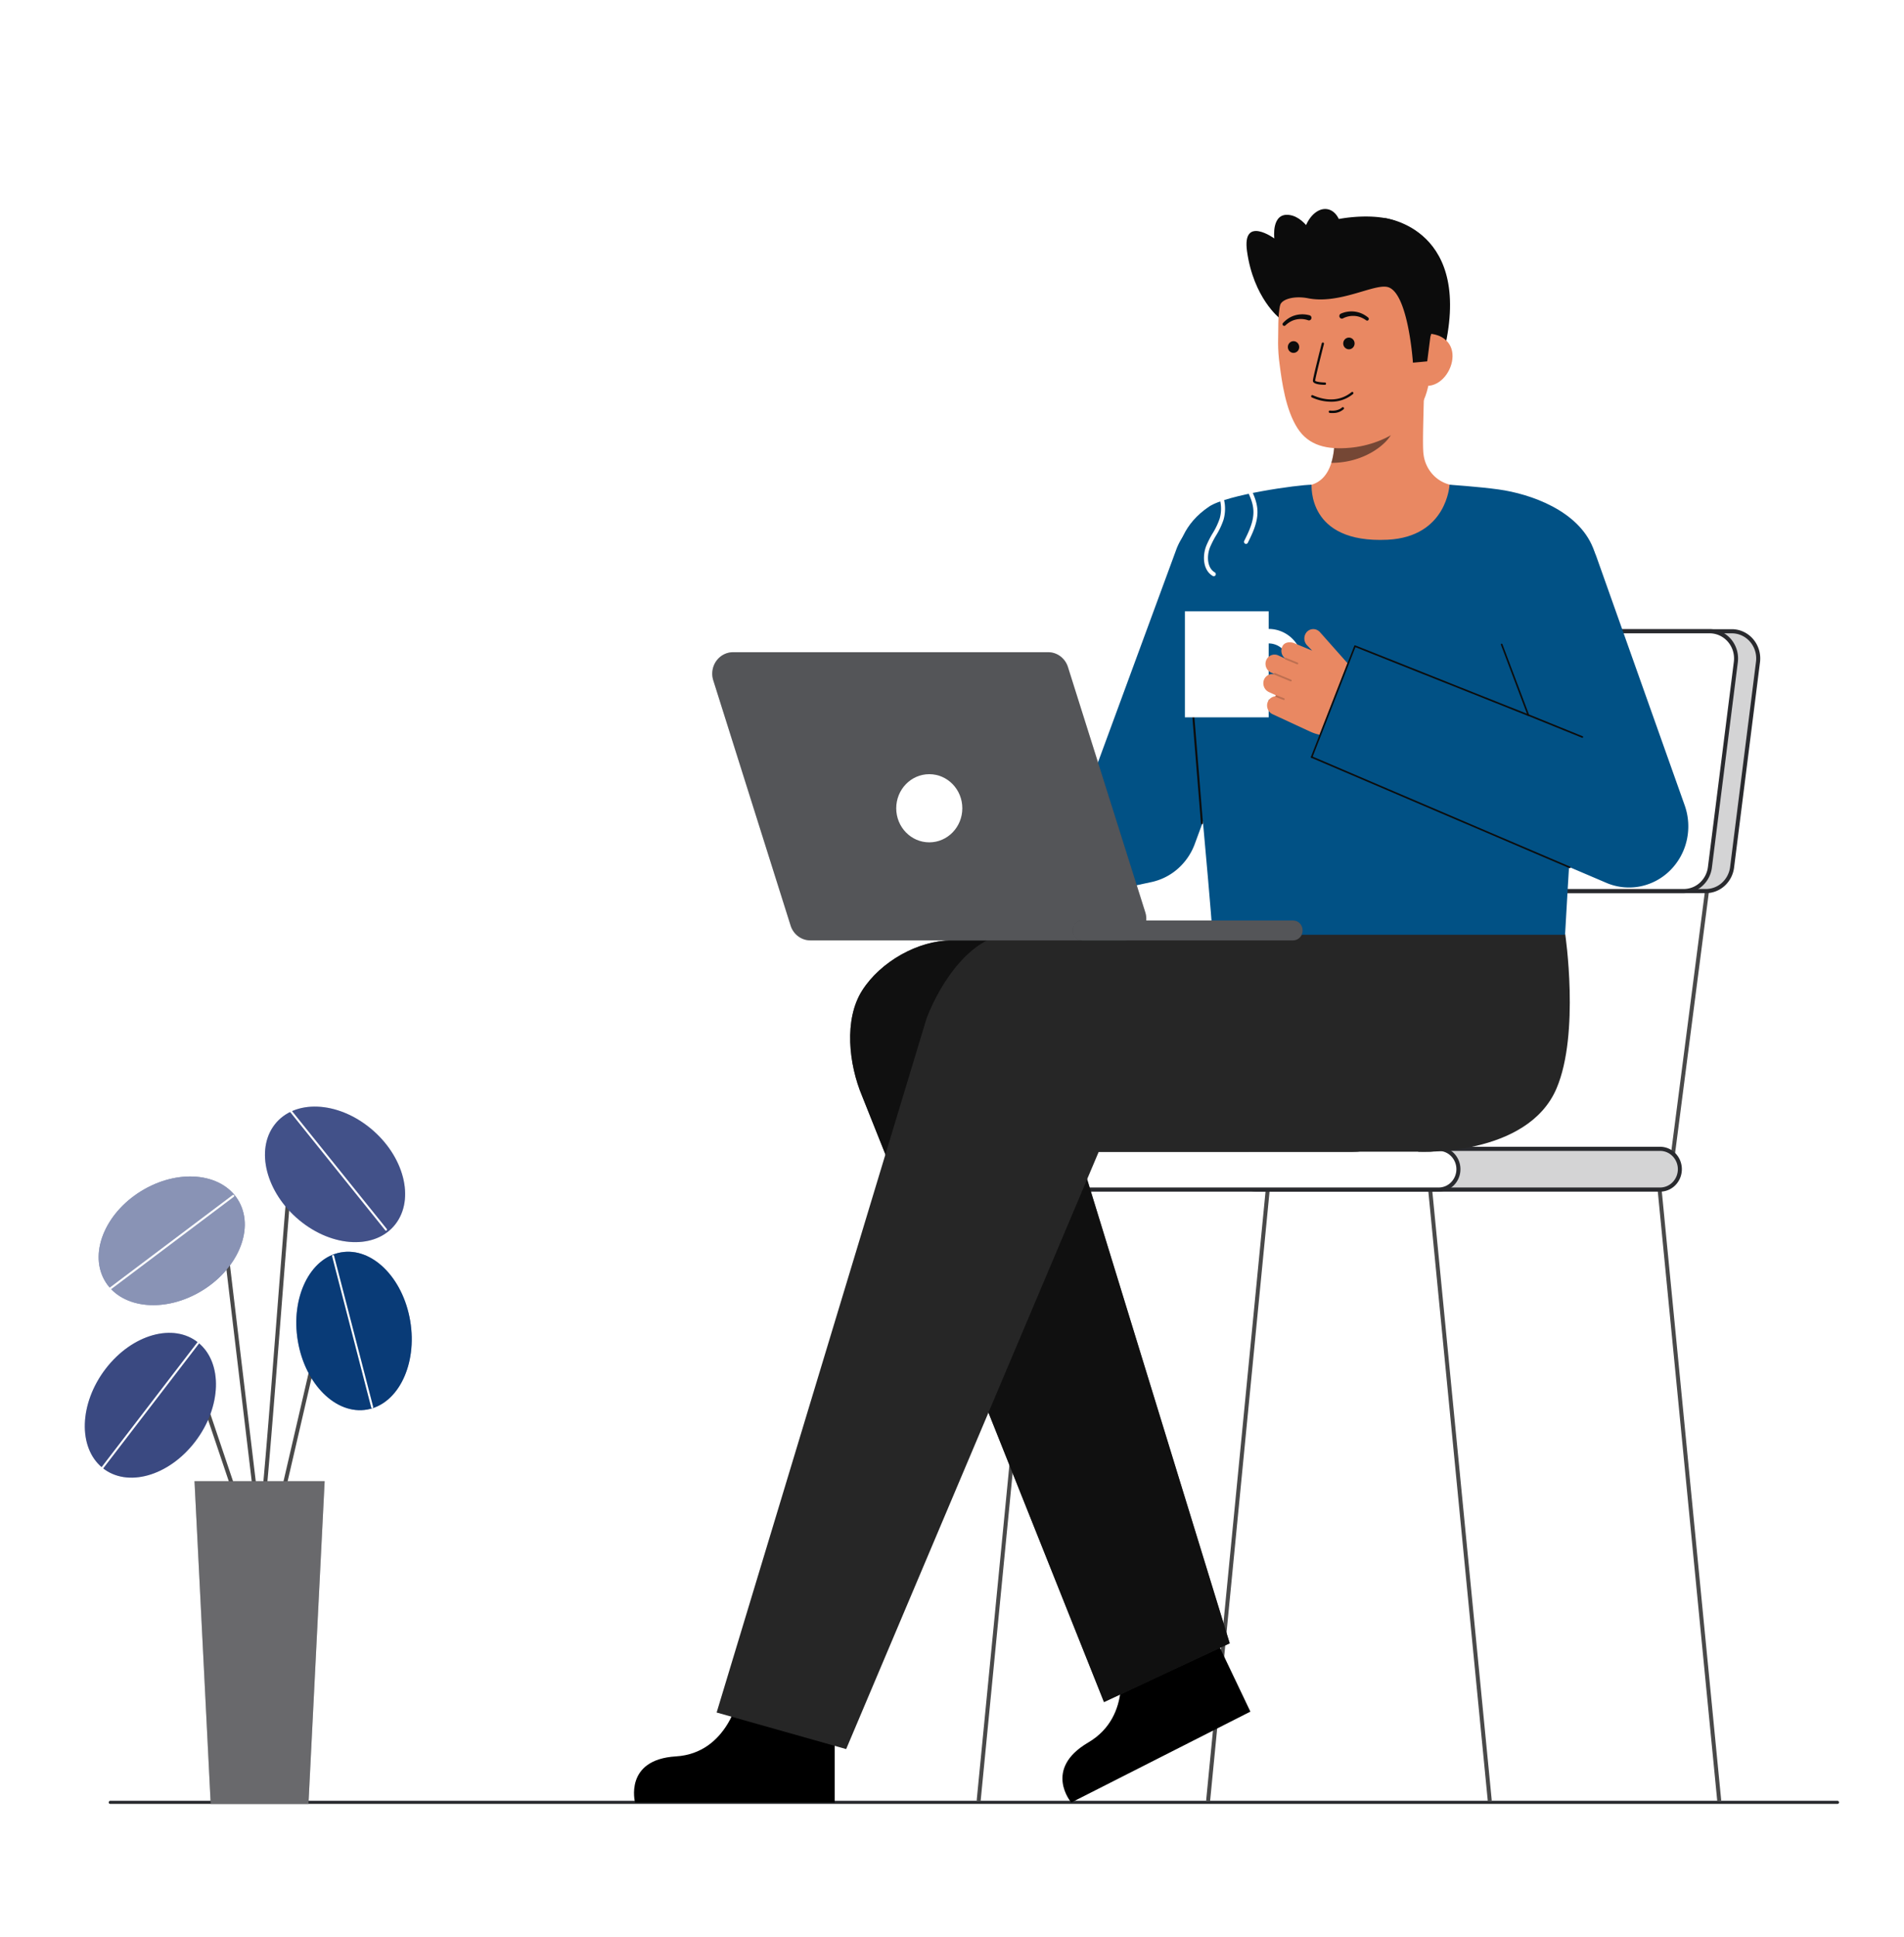 <svg xmlns="http://www.w3.org/2000/svg" width="297" height="302" fill="none"><path fill="#fff" d="M297 0H0v302h297z"/><path fill="#292A2E" d="M17.189 281.227h269.443a.217.217 0 0 0 .203-.139.236.236 0 0 0 0-.173.22.22 0 0 0-.203-.14H17.189a.217.217 0 0 0-.155.066.231.231 0 0 0 0 .32.217.217 0 0 0 .155.066Z"/><path fill="#292A2E" d="M17.189 281.227h269.443a.217.217 0 0 0 .203-.139.236.236 0 0 0 0-.173.22.22 0 0 0-.203-.14H17.189a.217.217 0 0 0-.155.066.231.231 0 0 0 0 .32.217.217 0 0 0 .155.066Z" opacity=".65"/><path fill="#494949" d="m267.874 280.829.615-.122-9.613-98.482-.615.122 9.613 98.482ZM232.081 280.829l.615-.122-9.613-98.482-.614.122 9.612 98.482ZM152.963 280.829l-.615-.122 9.613-98.482.615.122-9.613 98.482ZM188.756 280.829l-.615-.122 9.612-98.482.615.122-9.612 98.482ZM201.504 138.884l.621.085-5.616 43.361-.621-.085 5.616-43.361ZM265.958 138.883l.621.085-5.615 43.362-.621-.086 5.615-43.361Z"/><path fill="#292A2E" d="M195.942 179.111h63.044c1.701 0 3.08 1.422 3.08 3.176 0 1.754-1.379 3.175-3.08 3.175h-63.044c-1.701 0-3.08-1.421-3.08-3.175 0-1.754 1.379-3.176 3.08-3.176Z"/><path fill="#fff" d="M195.942 179.111h63.044c1.701 0 3.08 1.422 3.08 3.176 0 1.754-1.379 3.175-3.08 3.175h-63.044c-1.701 0-3.08-1.421-3.08-3.175 0-1.754 1.379-3.176 3.08-3.176Z" opacity=".8"/><path fill="#292A2E" d="M195.943 185.785h63.043a3.344 3.344 0 0 0 2.378-1.036c.63-.656.983-1.54.983-2.462 0-.922-.353-1.807-.983-2.462a3.345 3.345 0 0 0-2.378-1.037h-63.043a3.345 3.345 0 0 0-2.378 1.037 3.556 3.556 0 0 0-.982 2.462c0 .922.353 1.806.982 2.462a3.344 3.344 0 0 0 2.378 1.036Zm63.043-6.351a2.724 2.724 0 0 1 1.937.846c.513.534.801 1.255.801 2.007 0 .751-.288 1.472-.801 2.006a2.724 2.724 0 0 1-1.937.846h-63.043a2.726 2.726 0 0 1-1.937-.846 2.896 2.896 0 0 1-.8-2.006c0-.752.287-1.473.8-2.007a2.726 2.726 0 0 1 1.937-.846h63.043Z"/><path fill="#fff" d="M161.34 179.111h63.044c1.701 0 3.08 1.422 3.08 3.175v.001c0 1.753-1.379 3.175-3.08 3.175H161.34c-1.701 0-3.08-1.422-3.08-3.175v-.001c0-1.753 1.379-3.175 3.08-3.175Z"/><path fill="#292A2E" d="M161.34 185.785h63.044a3.352 3.352 0 0 0 2.42-1.013c.319-.325.572-.712.744-1.139a3.58 3.58 0 0 0-.744-3.832 3.383 3.383 0 0 0-1.112-.756 3.306 3.306 0 0 0-1.308-.257H161.34a3.31 3.31 0 0 0-1.309.257 3.403 3.403 0 0 0-1.112.756 3.515 3.515 0 0 0-.744 1.139 3.604 3.604 0 0 0 0 2.693c.173.427.426.814.744 1.139.319.326.697.583 1.112.756.416.174.86.261 1.309.257Zm63.044-6.351a2.71 2.71 0 0 1 1.975.825c.26.265.467.581.608.929a2.925 2.925 0 0 1-.608 3.126 2.71 2.71 0 0 1-1.975.825H161.34a2.703 2.703 0 0 1-1.068-.208 2.761 2.761 0 0 1-.908-.617 2.858 2.858 0 0 1-.607-.929 2.925 2.925 0 0 1 0-2.197c.141-.348.347-.664.607-.929.26-.266.569-.475.908-.617a2.703 2.703 0 0 1 1.068-.208h63.044ZM204.958 138.925H266.1c.999 0 1.965-.375 2.716-1.055a4.282 4.282 0 0 0 1.365-2.64l4.045-32.022a4.39 4.39 0 0 0-.144-1.784 4.292 4.292 0 0 0-.845-1.564 4.12 4.12 0 0 0-1.396-1.066 4.01 4.01 0 0 0-1.697-.377h-61.142c-1 0-1.965.375-2.716 1.055a4.285 4.285 0 0 0-1.366 2.64l-4.044 32.021a4.359 4.359 0 0 0 .144 1.785 4.3 4.3 0 0 0 .845 1.564c.386.453.862.817 1.395 1.066a4.01 4.01 0 0 0 1.698.377Z"/><path fill="#fff" d="M204.958 138.925H266.1c.999 0 1.965-.375 2.716-1.055a4.282 4.282 0 0 0 1.365-2.64l4.045-32.022a4.39 4.39 0 0 0-.144-1.784 4.292 4.292 0 0 0-.845-1.564 4.12 4.12 0 0 0-1.396-1.066 4.01 4.01 0 0 0-1.697-.377h-61.142c-1 0-1.965.375-2.716 1.055a4.285 4.285 0 0 0-1.366 2.64l-4.044 32.021a4.359 4.359 0 0 0 .144 1.785 4.3 4.3 0 0 0 .845 1.564c.386.453.862.817 1.395 1.066a4.01 4.01 0 0 0 1.698.377Z" opacity=".8"/><path fill="#292A2E" d="M204.957 139.248h61.142a4.366 4.366 0 0 0 2.921-1.138 4.63 4.63 0 0 0 1.472-2.838l4.044-32.021a4.683 4.683 0 0 0-.155-1.92 4.594 4.594 0 0 0-.909-1.683 4.444 4.444 0 0 0-1.502-1.147 4.31 4.31 0 0 0-1.826-.407h-61.142a4.366 4.366 0 0 0-2.921 1.139 4.62 4.62 0 0 0-1.472 2.839l-4.044 32.02a4.683 4.683 0 0 0 .155 1.92 4.59 4.59 0 0 0 .909 1.683c.416.488.928.879 1.502 1.147a4.313 4.313 0 0 0 1.826.407v-.001Zm65.187-40.509c.541 0 1.075.12 1.568.35.493.23.932.565 1.289.984.357.419.623.912.781 1.445.157.534.203 1.096.133 1.649l-4.044 32.021a3.976 3.976 0 0 1-1.264 2.437 3.749 3.749 0 0 1-2.508.977h-61.142a3.705 3.705 0 0 1-1.568-.349 3.804 3.804 0 0 1-1.29-.985 3.948 3.948 0 0 1-.78-1.445 4.03 4.03 0 0 1-.133-1.649l4.044-32.021a3.974 3.974 0 0 1 1.264-2.437 3.75 3.75 0 0 1 2.508-.977h61.142Z"/><path fill="#fff" d="M201.5 138.925h61.142c1 0 1.965-.375 2.716-1.055a4.283 4.283 0 0 0 1.366-2.64l4.044-32.022a4.355 4.355 0 0 0-.144-1.784 4.283 4.283 0 0 0-.845-1.564 4.127 4.127 0 0 0-1.395-1.066 4.013 4.013 0 0 0-1.698-.377h-61.142c-.999 0-1.965.375-2.716 1.055a4.285 4.285 0 0 0-1.366 2.64l-4.044 32.021a4.376 4.376 0 0 0 .144 1.785 4.3 4.3 0 0 0 .845 1.564c.386.453.862.817 1.395 1.066a4.012 4.012 0 0 0 1.698.377Z"/><path fill="#292A2E" d="M201.5 139.248h61.142a4.363 4.363 0 0 0 2.92-1.138 4.62 4.62 0 0 0 1.472-2.838l4.045-32.021a4.717 4.717 0 0 0-.155-1.92 4.624 4.624 0 0 0-.909-1.683 4.444 4.444 0 0 0-1.502-1.147 4.318 4.318 0 0 0-1.827-.407h-61.142a4.362 4.362 0 0 0-2.92 1.139 4.62 4.62 0 0 0-1.472 2.839l-4.045 32.02a4.717 4.717 0 0 0 .155 1.92 4.61 4.61 0 0 0 .91 1.684 4.42 4.42 0 0 0 1.501 1.146 4.317 4.317 0 0 0 1.827.407v-.001Zm65.186-40.509a3.71 3.71 0 0 1 1.569.35c.492.23.932.565 1.289.984.357.419.623.912.781 1.445.157.534.202 1.096.133 1.649l-4.045 32.021a3.966 3.966 0 0 1-1.264 2.437 3.744 3.744 0 0 1-2.507.977H201.5a3.695 3.695 0 0 1-1.569-.349 3.81 3.81 0 0 1-1.289-.984 3.955 3.955 0 0 1-.781-1.446 4.03 4.03 0 0 1-.133-1.649l4.045-32.021a3.97 3.97 0 0 1 1.263-2.437 3.75 3.75 0 0 1 2.508-.977h61.142Z"/><path fill="#000" d="M115.268 264.359s-1.679 8.973-9.828 9.473-6.382 7.193-6.382 7.193h31.141v-16.041l-14.931-.625ZM174.513 258.693s2.335 8.816-4.763 12.973c-7.098 4.158-2.647 9.359-2.647 9.359l27.943-14.173-6.867-14.394-13.666 6.235Z"/><path fill="#0C0C0C" d="M199.588 49.601s-4.062-3.161-5.069-10.44c-.78-5.634 4.262-1.984 4.262-1.984s-.523-4.063 2.349-3.66c2.871.403 4.478 4.672 4.478 4.672M215.97 33.993s14.247 1.575 9.097 21.478l-1.261.087-2.559.177"/><path fill="#E98862" d="M201.975 76.257c.063-.008.758 11.882 14.156 10.846 9.276-.716 12.583-10.862 12.796-10.862-1-.22-2.236-.552-2.727-.666a5.381 5.381 0 0 1-2.78-1.68 5.657 5.657 0 0 1-1.36-3.012c-.271-1.685.188-10.308.048-12.014l-14.239 3.277c.199 3.601 1.592 11.95-3.288 13.429-.813.244-1.688.469-2.606.682Z"/><path fill="#0C0C0C" d="M207.669 72.162c.223-.74.367-1.504.429-2.278a25.1 25.1 0 0 0-.094-5.299 15.383 15.383 0 0 0 7.869-3.554c.264 1.006 1.718 5.405 1.315 6.362-.759 1.808-4.334 4.77-9.519 4.77Z" opacity=".52"/><path fill="#E98862" d="M210.608 69.81c5.617-.52 12.34-4.18 12.437-12.04l.088-7.094c.096-7.86-3.83-14.286-11.009-14.38-7.179-.094-12.624 6.208-12.721 14.07l-.038 3.14c.005 1.078.081 2.155.228 3.222.368 2.825.939 7.12 2.798 10.026 1.757 2.743 4.628 3.387 8.217 3.055Z"/><path fill="#0C0C0C" d="M208.002 62.623a7.21 7.21 0 0 1-3.373-.664.186.186 0 0 1-.11-.174c0-.024.005-.048.014-.07a.181.181 0 0 1 .169-.113c.024 0 .047.004.069.014 2.28 1.002 4.35.855 5.987-.425a1.14 1.14 0 0 1 .103-.075.176.176 0 0 1 .131-.008.19.19 0 0 1 .049.331 5.333 5.333 0 0 1-3.039 1.185ZM208.056 64.394c-.21.014-.42.009-.629-.015a.188.188 0 0 1-.094-.33.177.177 0 0 1 .133-.041c1.254.137 1.853-.456 1.878-.481a.177.177 0 0 1 .253.004c.034.034.053.08.053.129a.19.19 0 0 1-.049.13 2.415 2.415 0 0 1-1.545.604ZM201.774 55.017c-.488 0-.884-.408-.884-.912 0-.503.396-.911.884-.911.489 0 .885.408.885.911a.899.899 0 0 1-.885.912ZM210.414 54.458a.899.899 0 0 1-.885-.912c0-.503.396-.911.885-.911.488 0 .884.408.884.911 0 .504-.396.912-.884.912Z"/><path fill="#E98862" d="M222.569 60.159c2.182.028 3.98-2.355 4.009-4.604.028-2.25-1.726-3.513-3.907-3.542l-1.143 1.492-.834 6.629 1.875.025Z"/><path fill="#0C0C0C" d="M220.4 56.544s-.736-11.123-4.008-11.81c-2.179-.458-7.463 2.729-12.357 1.766-2.141-.42-4.174.126-4.38 1.168-.082.413-1.416-5.52 1.937-10.022 2.669-3.584 11.406-4.598 15.38-3.423 11.006 3.255 6.149 18.28 6.149 18.28l-.491 3.834-2.23.207ZM206.684 59.998h-.014c-.703-.007-1.881-.1-1.877-.642.005-.45 1.245-5.287 1.387-5.837a.183.183 0 0 1 .086-.1.174.174 0 0 1 .232.064.19.19 0 0 1 .026.13c-.55 2.143-1.371 5.441-1.374 5.747.068.13.794.262 1.522.27.046 0 .09.02.122.053a.184.184 0 0 1 .053.126.18.18 0 0 1-.164.19h.001Z"/><path fill="#0C0C0C" d="M204.284 49.161a4.133 4.133 0 0 0-2.258 0c-.363.101-.709.257-1.027.464a4.42 4.42 0 0 0-.857.722.274.274 0 0 0-.01.376.256.256 0 0 0 .364.018l.016-.014c.236-.226.499-.42.783-.578.278-.157.577-.27.888-.334a3.441 3.441 0 0 1 1.84.106l.025.009c.098.036.206.03.3-.016a.396.396 0 0 0 .2-.23.418.418 0 0 0-.015-.309.397.397 0 0 0-.223-.207l-.026-.007ZM209.516 49.62a3.457 3.457 0 0 1 1.81-.359c.317.021.628.092.924.21.301.117.586.273.85.464l.016.012a.256.256 0 0 0 .354-.071.273.273 0 0 0 .045-.195.266.266 0 0 0-.097-.172 4.388 4.388 0 0 0-.944-.599 3.992 3.992 0 0 0-2.203-.321c-.384.05-.758.155-1.113.313a.404.404 0 0 0-.209.222.415.415 0 0 0 .006.31.396.396 0 0 0 .216.216.38.38 0 0 0 .322-.017l.023-.014ZM205.336 41.504c-1.615-.348-2.522-2.616-2.025-5.067.496-2.45 2.208-4.155 3.823-3.807 1.615.348 2.522 2.616 2.025 5.067-.497 2.45-2.208 4.155-3.823 3.807Z"/><path fill="#262626" d="m191.82 256.203-23.565-76.643h42.714c8.581 0 12.157-7.502 12.157-16.348 0-8.845-8.435-16.6-17.014-16.6h-57.649c-5.233 0-11.101 3.3-13.973 7.81s-2.096 11.499-.015 16.45l37.735 94.49"/><path fill="#0A0A0A" d="m191.82 256.203-23.565-76.643h42.714c8.581 0 12.157-7.502 12.157-16.348 0-8.845-8.435-16.6-17.014-16.6h-57.649c-5.233 0-11.101 3.3-13.973 7.81s-2.096 11.499-.015 16.45l37.735 94.49" opacity=".8"/><path fill="#262626" d="m131.99 272.692 39.402-93.132 51.736-.004c12.122-.98 17.674-7.829 17.497-16.673-.174-8.732-4.462-17.356-12.893-17.356h-69.731c-6.238.132-11.145 7.239-13.459 13.213l-32.756 108.25"/><path fill="#262626" d="M244.154 145.634s2.297 15.447-1.345 24.036c-4.546 10.722-21.591 9.886-21.591 9.886l.961-34.029 21.975.107Z"/><path fill="#015185" d="m143.059 145.33 36.545-7.808a9.143 9.143 0 0 0 4.125-2.081 9.545 9.545 0 0 0 2.644-3.871l14.374-39.051a9.814 9.814 0 0 0-.187-7.316 9.533 9.533 0 0 0-2.095-3.042 9.211 9.211 0 0 0-3.067-1.981 8.999 8.999 0 0 0-7.094.228 9.26 9.26 0 0 0-2.942 2.174 9.604 9.604 0 0 0-1.906 3.172l-12.574 34.158-31.577 6.746s3.12 18.807 3.754 18.672Z"/><path fill="#015185" d="M185.327 102.437c.422 5.112 3.413 37.003 3.82 43.299h54.983c.316-5.678 1.734-30.51 2.932-41.616 1.144-10.597 2.747-15.419 1.43-18.712-2.323-5.808-9.718-8.402-14.725-9.1-3.057-.427-7.656-.733-7.656-.733s-.389 8.12-9.674 8.573c-12.638.613-11.794-8.573-11.857-8.573-2.047 0-13.193 1.535-15.979 3.407-3.937 2.646-5.1 6.25-5.146 9.562-.053 3.813 1.393 8.094 1.872 13.893Z"/><path fill="#0C0C0C" d="M187.488 128.494h.013a.18.18 0 0 0 .059-.017.16.16 0 0 0 .077-.095.162.162 0 0 0 .007-.062l-1.427-17.678a.184.184 0 0 0-.016-.061.155.155 0 0 0-.092-.081c-.02-.006-.041-.008-.061-.006a.15.15 0 0 0-.059.018.179.179 0 0 0-.048.039.161.161 0 0 0-.029.055.15.15 0 0 0-.007.063l1.427 17.678c.003.04.021.077.05.105a.156.156 0 0 0 .106.042Z"/><path fill="#292A2E" d="m178.649 142.23-12.064-38.233a3.346 3.346 0 0 0-1.179-1.673 3.185 3.185 0 0 0-1.908-.639h-49.15c-.512 0-1.017.125-1.474.365-.456.24-.851.588-1.152 1.015-.301.428-.5.922-.58 1.444a3.452 3.452 0 0 0 .119 1.558l12.064 38.234a3.339 3.339 0 0 0 1.18 1.672 3.174 3.174 0 0 0 1.907.639h49.15c.512 0 1.018-.125 1.474-.365a3.266 3.266 0 0 0 1.153-1.015 3.4 3.4 0 0 0 .579-1.444 3.455 3.455 0 0 0-.119-1.558Z"/><path fill="#fff" d="m178.649 142.23-12.064-38.233a3.346 3.346 0 0 0-1.179-1.673 3.185 3.185 0 0 0-1.908-.639h-49.15c-.512 0-1.017.125-1.474.365-.456.24-.851.588-1.152 1.015-.301.428-.5.922-.58 1.444a3.452 3.452 0 0 0 .119 1.558l12.064 38.234a3.339 3.339 0 0 0 1.18 1.672 3.174 3.174 0 0 0 1.907.639h49.15c.512 0 1.018-.125 1.474-.365a3.266 3.266 0 0 0 1.153-1.015 3.4 3.4 0 0 0 .579-1.444 3.455 3.455 0 0 0-.119-1.558Z" opacity=".2"/><path fill="#292A2E" d="M168.807 143.512h32.902c.819 0 1.484.685 1.484 1.53v.04c0 .845-.665 1.53-1.484 1.53h-32.902c-.819 0-1.484-.685-1.484-1.53v-.04c0-.845.665-1.53 1.484-1.53Z"/><path fill="#fff" d="M168.807 143.512h32.902c.819 0 1.484.685 1.484 1.53v.04c0 .845-.665 1.53-1.484 1.53h-32.902c-.819 0-1.484-.685-1.484-1.53v-.04c0-.845.665-1.53 1.484-1.53Z" opacity=".2"/><path fill="#fff" d="M144.955 131.328c-2.847 0-5.155-2.379-5.155-5.314s2.308-5.315 5.155-5.315c2.847 0 5.155 2.38 5.155 5.315 0 2.935-2.308 5.314-5.155 5.314ZM184.829 95.31h13.069v16.526h-13.069V95.31Z"/><path fill="#fff" d="M197.898 109.091a5.241 5.241 0 0 0 2.974-.93 5.487 5.487 0 0 0 1.971-2.477 5.681 5.681 0 0 0 .305-3.188 5.583 5.583 0 0 0-1.465-2.825 5.306 5.306 0 0 0-2.74-1.51 5.205 5.205 0 0 0-3.093.314 5.39 5.39 0 0 0-2.402 2.032 5.64 5.64 0 0 0-.902 3.066 5.613 5.613 0 0 0 1.57 3.9 5.279 5.279 0 0 0 3.782 1.618Zm0-8.776c.625 0 1.236.191 1.756.549.52.358.925.867 1.164 1.462.239.596.302 1.251.18 1.883a3.292 3.292 0 0 1-.865 1.668 3.13 3.13 0 0 1-1.618.891 3.074 3.074 0 0 1-1.826-.185 3.18 3.18 0 0 1-1.418-1.2 3.334 3.334 0 0 1 .394-4.113 3.115 3.115 0 0 1 2.233-.955Z"/><path fill="#E98862" d="M197.145 106.021c.119-.319.343-.585.633-.751.29-.166.628-.221.953-.156a.133.133 0 0 1-.009-.049l-.439-.202a1.464 1.464 0 0 1-.715-.679 1.539 1.539 0 0 1-.137-.992c.046-.211.137-.408.266-.578.129-.17.293-.308.48-.405a1.38 1.38 0 0 1 1.21-.029l1.034.477c0-.004 0-.008.002-.012a.097.097 0 0 1 .015-.024 1.455 1.455 0 0 1-.516-.798 1.501 1.501 0 0 1 .076-.956c.288-.801 1.305-.865 1.978-.555l2.704 1.124-.816-.853a1.537 1.537 0 0 1-.402-1.03 1.537 1.537 0 0 1 .388-1.035 1.376 1.376 0 0 1 1.591-.302c.174.083.331.2.46.347l9.614 10.825-3.288 3.264a7.032 7.032 0 0 1-3.709 1.943 6.923 6.923 0 0 1-4.129-.526l-5.859-2.709a1.46 1.46 0 0 1-.715-.679 1.525 1.525 0 0 1-.137-.992c.066-.303.225-.576.452-.779.228-.203.512-.326.812-.351a.13.13 0 0 1 .099-.153l-1.082-.498a1.486 1.486 0 0 1-.768-.778 1.554 1.554 0 0 1-.046-1.109Z"/><path fill="#0C0C0C" d="M202.376 103.573a.133.133 0 0 0 .131-.111.14.14 0 0 0-.014-.092.13.13 0 0 0-.068-.061l-1.829-.743a.125.125 0 0 0-.051-.01.146.146 0 0 0-.05.012.128.128 0 0 0-.071.075.16.16 0 0 0-.009.053c0 .018.004.035.011.052a.16.16 0 0 0 .029.044.16.16 0 0 0 .044.029l1.829.742c.015.007.032.01.048.01ZM201.355 106.239a.133.133 0 0 0 .085-.031.143.143 0 0 0 .032-.171.139.139 0 0 0-.067-.062l-2.502-1.037a.124.124 0 0 0-.098.005.13.13 0 0 0-.069.073.138.138 0 0 0 .068.176l2.502 1.037c.015.007.032.01.049.01ZM200.265 109.134a.128.128 0 0 0 .085-.032.132.132 0 0 0 .045-.08.137.137 0 0 0-.084-.153l-1.192-.461a.13.13 0 0 0-.102.003.133.133 0 0 0-.069.076.137.137 0 0 0 .003.105.134.134 0 0 0 .074.072l1.192.461a.132.132 0 0 0 .048.009Z" opacity=".2"/><path fill="#fff" d="M194.364 84.8a.305.305 0 0 0 .163-.048.327.327 0 0 0 .116-.128c.713-1.434 1.6-3.218 1.5-5.088-.08-1.487-.756-2.809-1.41-4.085a16.296 16.296 0 0 1-1.075-2.41 7.885 7.885 0 0 1-.264-3.56 7.798 7.798 0 0 1 1.328-3.296.325.325 0 0 0 .064-.243.324.324 0 0 0-.237-.27.303.303 0 0 0-.24.04.312.312 0 0 0-.09.09 8.466 8.466 0 0 0-1.444 3.577 8.581 8.581 0 0 0 .285 3.864c.304.867.678 1.706 1.117 2.51.651 1.271 1.266 2.472 1.338 3.819.091 1.695-.718 3.322-1.432 4.757a.336.336 0 0 0 .012.316.316.316 0 0 0 .267.154h.002ZM189.335 89.838c.07 0 .137-.023.192-.067a.328.328 0 0 0-.04-.538c-1.161-.66-1.291-2.497-.745-3.891.27-.641.587-1.26.946-1.853.481-.767.872-1.591 1.165-2.453a6.288 6.288 0 0 0 .055-3.229 6.156 6.156 0 0 0-1.552-2.804.31.31 0 0 0-.441.008.325.325 0 0 0-.088.229c0 .085.034.166.093.226a5.49 5.49 0 0 1 1.383 2.5 5.609 5.609 0 0 1-.048 2.88c-.279.813-.65 1.59-1.105 2.314-.377.62-.708 1.269-.989 1.94-.638 1.633-.496 3.834 1.024 4.698.046.026.098.04.15.04Z"/><path fill="#015185" d="m204.492 117.981 46.112 19.675a8.986 8.986 0 0 0 5.251.539 9.156 9.156 0 0 0 4.682-2.511 9.617 9.617 0 0 0 2.588-4.741 9.813 9.813 0 0 0-.35-5.429l-13.753-38.728c-1.778-4.936-6.787-7.775-11.574-5.941-2.299.88-4.165 2.666-5.187 4.965a9.804 9.804 0 0 0-.262 7.291l6.273 18.331-27.025-10.742"/><path fill="#0C0C0C" d="M204.604 118.157a.128.128 0 0 0 .069-.022.133.133 0 0 0 .046-.058l6.709-17.176 26.935 10.717a.12.12 0 0 0 .131-.029.126.126 0 0 0 .028-.136l-4.165-11.021a.131.131 0 0 0-.065-.07.125.125 0 0 0-.095-.002.13.13 0 0 0-.07.165l4.064 10.752-26.788-10.659a.12.12 0 0 0-.093.002.126.126 0 0 0-.065.069l-6.755 17.293a.13.13 0 0 0 .068.166c.015.006.03.009.046.009Z"/><path fill="#0C0C0C" d="M246.822 115.029a.12.12 0 0 0 .079-.029.122.122 0 0 0 .043-.075.126.126 0 0 0-.077-.142l-8.436-3.422a.11.11 0 0 0-.047-.01.129.129 0 0 0-.048.01.128.128 0 0 0-.04.029.117.117 0 0 0-.027.042.136.136 0 0 0 .002.098.146.146 0 0 0 .029.041.105.105 0 0 0 .041.027l8.436 3.422c.014.006.03.009.045.009ZM244.858 135.359a.12.12 0 0 0 .078-.029.127.127 0 0 0 .043-.074.127.127 0 0 0-.074-.142l-40.254-17.202a.128.128 0 0 0-.095 0 .138.138 0 0 0-.04.028.136.136 0 0 0-.036.09c0 .017.004.033.01.048a.123.123 0 0 0 .067.069l40.254 17.202c.015.006.031.01.047.01Z"/><path fill="#494949" d="M40.49 238.887a.307.307 0 0 0 .222-.095c.442-.454 1.16-8.8 3.098-33.649.793-10.168 1.541-19.771 2.087-25.607.04-.417.196-.466.248-.482.748-.232 3.022 1.617 4.292 3.236a.309.309 0 0 0 .44.048.33.33 0 0 0 .047-.454c-.84-1.07-3.576-3.877-4.96-3.448-.278.086-.625.336-.69 1.037-.547 5.842-1.296 15.448-2.088 25.618-1.178 15.1-2.511 32.207-2.95 33.285a.327.327 0 0 0 .092.464c.049.031.105.047.163.047Z"/><path fill="#13266B" d="M46.702 190.245c-5.197-4.294-6.919-10.979-3.847-14.93 3.072-3.951 9.775-3.672 14.97.622 5.197 4.295 6.92 10.979 3.848 14.93-3.072 3.951-9.775 3.672-14.971-.622Z"/><path fill="#fff" d="M46.702 190.245c-5.197-4.294-6.919-10.979-3.847-14.93 3.072-3.951 9.775-3.672 14.97.622 5.197 4.295 6.92 10.979 3.848 14.93-3.072 3.951-9.775 3.672-14.971-.622Z" opacity=".2"/><path fill="#fff" d="M60.217 191.872a.157.157 0 0 0 .141-.093.165.165 0 0 0-.021-.172l-14.81-18.412a.166.166 0 0 0-.047-.041.143.143 0 0 0-.12-.012.162.162 0 0 0-.103.204c.006.02.016.039.03.055l14.809 18.413a.154.154 0 0 0 .12.058Z"/><path fill="#494949" d="M37.26 234.94c.05 0 .1-.012.145-.036a.32.32 0 0 0 .166-.241.333.333 0 0 0-.014-.152l-5.563-16.494a3.076 3.076 0 0 0-.812-1.264 2.96 2.96 0 0 0-1.3-.709 2.895 2.895 0 0 0-1.47.02c-.48.133-.92.389-1.281.743l-2.94 2.897a.33.33 0 0 0-.01.456.305.305 0 0 0 .443.01l2.94-2.896c.284-.28.632-.481 1.011-.586.38-.105.779-.111 1.16-.016.383.095.735.288 1.027.56.29.272.511.615.64.997l5.563 16.494a.323.323 0 0 0 .114.157c.053.039.117.06.182.06Z"/><path fill="#13266B" d="M15.973 228.836c-3.851-3.143-3.622-10.055.511-15.439s10.606-7.2 14.457-4.058c3.851 3.143 3.622 10.055-.511 15.439s-10.606 7.2-14.457 4.058Z"/><path fill="#494949" d="M43.018 237.835c.07 0 .139-.024.194-.069a.324.324 0 0 0 .11-.179l9.336-40.242c.063-.274.2-.525.392-.725.194-.2.437-.341.702-.407.266-.067.545-.057.805.029.26.086.493.244.672.457l2.878 3.429a.315.315 0 0 0 .214.111.313.313 0 0 0 .303-.178.332.332 0 0 0-.043-.356l-2.878-3.428a2.103 2.103 0 0 0-.955-.649 2.05 2.05 0 0 0-1.144-.041 2.097 2.097 0 0 0-.996.579 2.203 2.203 0 0 0-.558 1.03l-9.335 40.243a.331.331 0 0 0 .037.244.317.317 0 0 0 .194.145.288.288 0 0 0 .072.007Z"/><path fill="#13266B" d="M46.461 209.067c-1.135-6.765 1.869-12.95 6.708-13.812 4.84-.863 9.683 3.922 10.818 10.688 1.135 6.766-1.869 12.95-6.708 13.813-4.84.862-9.683-3.923-10.818-10.689Z"/><path fill="#494949" d="M40.49 238.887a.316.316 0 0 0 .247-.124.33.33 0 0 0 .064-.238l-5.961-49.9a2.892 2.892 0 0 0-.622-1.478c-.34-.42-.792-.73-1.3-.892a2.68 2.68 0 0 0-1.561-.021c-.512.148-.97.446-1.322.857l-6.814 7.956a.328.328 0 0 0 .027.456.306.306 0 0 0 .442-.029l6.814-7.956a2.118 2.118 0 0 1 1.023-.662 2.061 2.061 0 0 1 1.207.017c.392.125.741.365 1.005.69.263.325.43.722.48 1.142l5.962 49.899c.009.078.046.149.102.202.057.052.13.081.207.081Z"/><path fill="#13266B" d="M16.234 199.468c-2.377-4.431.42-10.717 6.248-14.041 5.827-3.323 12.479-2.425 14.856 2.006 2.377 4.431-.42 10.717-6.247 14.04-5.828 3.324-12.48 2.426-14.857-2.005Z"/><path fill="#D9D9D9" d="M15.973 228.836c-3.851-3.143-3.622-10.055.511-15.439s10.606-7.2 14.457-4.058c3.851 3.143 3.622 10.055-.511 15.439s-10.606 7.2-14.457 4.058Z" opacity=".2"/><path fill="#015185" d="M46.461 209.067c-1.135-6.765 1.869-12.95 6.708-13.812 4.84-.863 9.683 3.922 10.818 10.688 1.135 6.766-1.869 12.95-6.708 13.813-4.84.862-9.683-3.923-10.818-10.689Z" opacity=".5"/><path fill="#fff" d="M16.234 199.468c-2.377-4.431.42-10.717 6.248-14.041 5.827-3.323 12.479-2.425 14.856 2.006 2.377 4.431-.42 10.717-6.247 14.04-5.828 3.324-12.48 2.426-14.857-2.005Z" opacity=".5"/><path fill="#292A2E" d="M32.866 281.227h15.25l2.526-50.303H30.34l2.527 50.303Z"/><path fill="#fff" d="M32.866 281.227h15.25l2.526-50.303H30.34l2.527 50.303Z" opacity=".3"/><path fill="#fff" d="M15.973 228.995a.148.148 0 0 0 .068-.016.152.152 0 0 0 .055-.045l14.969-19.496a.167.167 0 0 0-.026-.227.152.152 0 0 0-.115-.034.158.158 0 0 0-.105.06l-14.968 19.496a.167.167 0 0 0-.019.171.16.16 0 0 0 .141.091ZM17.23 201.03a.148.148 0 0 0 .092-.032l19.154-14.419a.163.163 0 0 0 .034-.225.147.147 0 0 0-.045-.043.17.17 0 0 0-.057-.022.157.157 0 0 0-.117.029l-19.154 14.42a.166.166 0 0 0 .001.26c.027.02.059.03.092.031v.001ZM58.057 219.545a.157.157 0 0 0 .136-.08.167.167 0 0 0 .015-.123l-6.098-23.553a.16.16 0 0 0-.13-.121.143.143 0 0 0-.062.004.154.154 0 0 0-.096.076.164.164 0 0 0-.014.124l6.097 23.553a.162.162 0 0 0 .056.087.152.152 0 0 0 .096.033Z"/></svg>